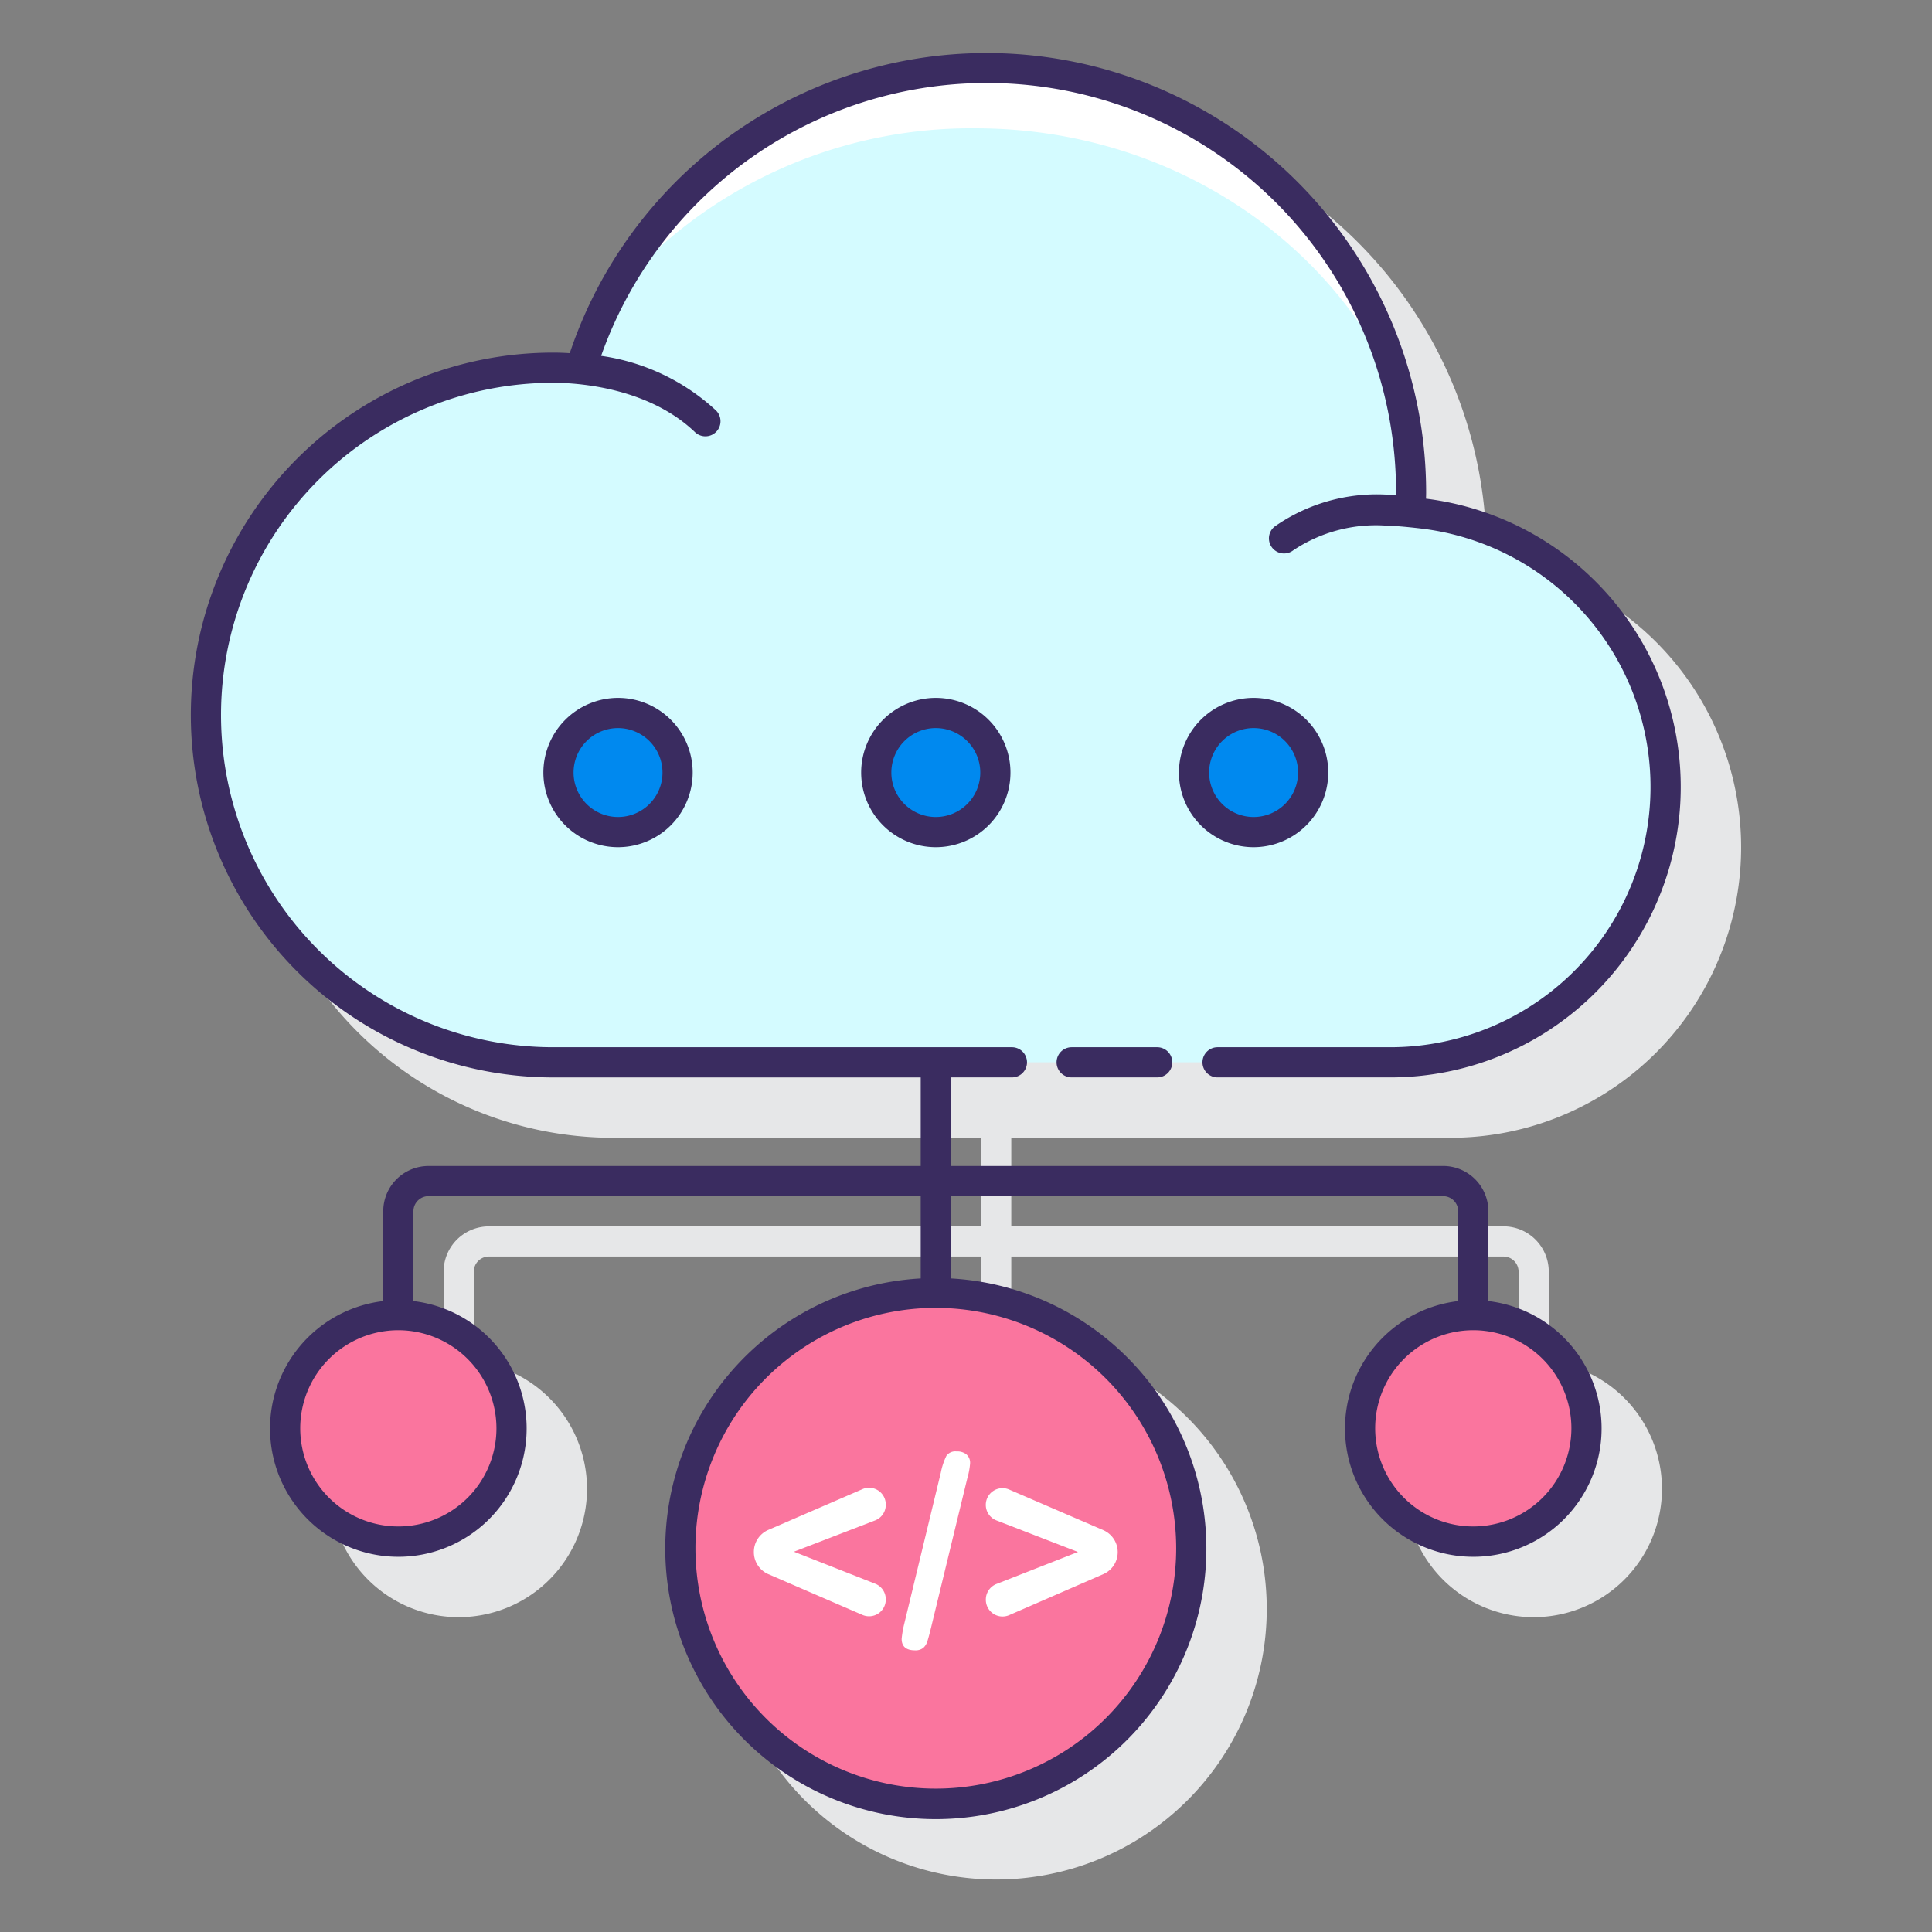 <svg height="512" viewBox="0 0 128 128" width="512" xmlns="http://www.w3.org/2000/svg"><rect x="0" y="0" width="128" height="128" fill="#808080" stroke="none"/><path d="m102.609 90.2v-5.951a3 3 0 0 0 -3-3h-32.609v-5.868h29.1a19.244 19.244 0 0 0 2.375-38.342c.006-.139.01-.278.01-.418a29.12 29.12 0 0 0 -56.737-9.221c-.366-.022-.725-.037-1.095-.037a24.01 24.01 0 1 0 0 48.02h24.347v5.868h-32.609a3 3 0 0 0 -3 3v5.949a8.5 8.5 0 1 0 2 0v-5.951a1 1 0 0 1 1-1h32.609v5.451a17.925 17.925 0 1 0 2 0v-5.451h32.609a1 1 0 0 1 1 1v5.951a8.5 8.5 0 1 0 2 0z" fill="#e6e7e8"/><path d="m93.423 33.94c.021-.44.067-.874.067-1.319a28.12 28.12 0 0 0 -55.028-8.168c-.6-.047-1.2-.092-1.809-.092a23.01 23.01 0 0 0 0 46.02h55.447a18.244 18.244 0 0 0 1.32-36.441z" fill="#d4fbff"/><path d="m64.623 8.5c12.817 0 23.763 7.42 28.165 17.889a28.109 28.109 0 0 0 -52.545-6.367 30.934 30.934 0 0 1 24.38-11.522z" fill="#fff"/><path d="m40.946 47.237a3.946 3.946 0 1 0 3.946 3.946 3.946 3.946 0 0 0 -3.946-3.946z" fill="#0089ef"/><path d="m62 47.237a3.946 3.946 0 1 0 3.946 3.946 3.946 3.946 0 0 0 -3.946-3.946z" fill="#0089ef"/><path d="m83.054 47.237a3.946 3.946 0 1 0 3.946 3.946 3.946 3.946 0 0 0 -3.946-3.946z" fill="#0089ef"/><circle cx="62" cy="102.575" fill="#fa759e" r="16.925" transform="matrix(.707 -.707 .707 .707 -54.372 73.884)"/><circle cx="26.391" cy="94.632" fill="#fa759e" r="7.5"/><circle cx="97.609" cy="94.632" fill="#fa759e" r="7.5"/><g fill="#3a2c60"><path d="m71 69.381a1 1 0 0 0 0 2h5.667a1 1 0 0 0 0-2z"/><path d="m36 51.183a4.946 4.946 0 1 0 4.946-4.946 4.952 4.952 0 0 0 -4.946 4.946zm7.892 0a2.946 2.946 0 1 1 -2.946-2.946 2.95 2.95 0 0 1 2.946 2.946z"/><path d="m57.054 51.183a4.946 4.946 0 1 0 4.946-4.946 4.951 4.951 0 0 0 -4.946 4.946zm7.892 0a2.946 2.946 0 1 1 -2.946-2.946 2.949 2.949 0 0 1 2.946 2.946z"/><path d="m88 51.183a4.946 4.946 0 1 0 -4.946 4.946 4.952 4.952 0 0 0 4.946-4.946zm-7.892 0a2.946 2.946 0 1 1 2.946 2.946 2.949 2.949 0 0 1 -2.946-2.946z"/><path d="m98.609 86.2v-5.951a3 3 0 0 0 -3-3h-32.609v-5.868h4.042a1 1 0 0 0 0-2h-30.389a22.01 22.01 0 1 1 0-44.02c1.639 0 6.294.308 9.391 3.27a1 1 0 1 0 1.383-1.445 14.1 14.1 0 0 0 -7.6-3.608 27.106 27.106 0 0 1 52.665 9.043c0 .066-.007.131-.009.2a11.822 11.822 0 0 0 -8.026 2.057 1 1 0 0 0 1.227 1.58 9.849 9.849 0 0 1 6.1-1.638c.918.02 2.291.184 2.646.232a17.006 17.006 0 0 1 2.655.577 17.243 17.243 0 0 1 -4.985 33.752h-11.433a1 1 0 0 0 0 2h11.433a19.244 19.244 0 0 0 2.375-38.342c.006-.139.01-.278.01-.418a29.12 29.12 0 0 0 -56.737-9.221c-.367-.022-.725-.037-1.095-.037a24.01 24.01 0 1 0 0 48.02h24.347v5.868h-32.609a3 3 0 0 0 -3 3v5.949a8.5 8.5 0 1 0 2 0v-5.951a1 1 0 0 1 1-1h32.609v5.451a17.925 17.925 0 1 0 2 0v-5.451h32.609a1 1 0 0 1 1 1v5.951a8.5 8.5 0 1 0 2 0zm-65.718 8.431a6.5 6.5 0 1 1 -6.5-6.5 6.508 6.508 0 0 1 6.5 6.5zm45.034 7.944a15.925 15.925 0 1 1 -15.925-15.925 15.943 15.943 0 0 1 15.925 15.925zm19.684-1.444a6.5 6.5 0 1 1 6.5-6.5 6.508 6.508 0 0 1 -6.5 6.5z"/></g><path d="m58.685 105.956v.02a1.106 1.106 0 0 1 -1.546 1.015l-6.237-2.7a1.589 1.589 0 0 1 -.956-1.457v-.017a1.588 1.588 0 0 1 .956-1.457l6.237-2.7a1.106 1.106 0 0 1 1.546 1.015v.025a1.105 1.105 0 0 1 -.708 1.032l-5.377 2.073 5.388 2.122a1.106 1.106 0 0 1 .697 1.029z" fill="#fff"/><path d="m64.089 97.931-2.432 10.017c-.082.33-.152.591-.213.782a.968.968 0 0 1 -.278.448.813.813 0 0 1 -.543.16q-.887 0-.886-.764a6.816 6.816 0 0 1 .174-1l2.423-10.017a4.5 4.5 0 0 1 .365-1.1.72.72 0 0 1 .678-.295.954.954 0 0 1 .664.208.734.734 0 0 1 .231.574 4.778 4.778 0 0 1 -.183.987z" fill="#fff"/><path d="m73.1 104.289-6.237 2.716a1.107 1.107 0 0 1 -1.549-1.015v-.015a1.108 1.108 0 0 1 .7-1.031l5.405-2.122-5.4-2.089a1.106 1.106 0 0 1 -.708-1.032 1.107 1.107 0 0 1 1.546-1.016l6.235 2.69a1.588 1.588 0 0 1 .959 1.458 1.588 1.588 0 0 1 -.951 1.456z" fill="#fff"/></svg>
